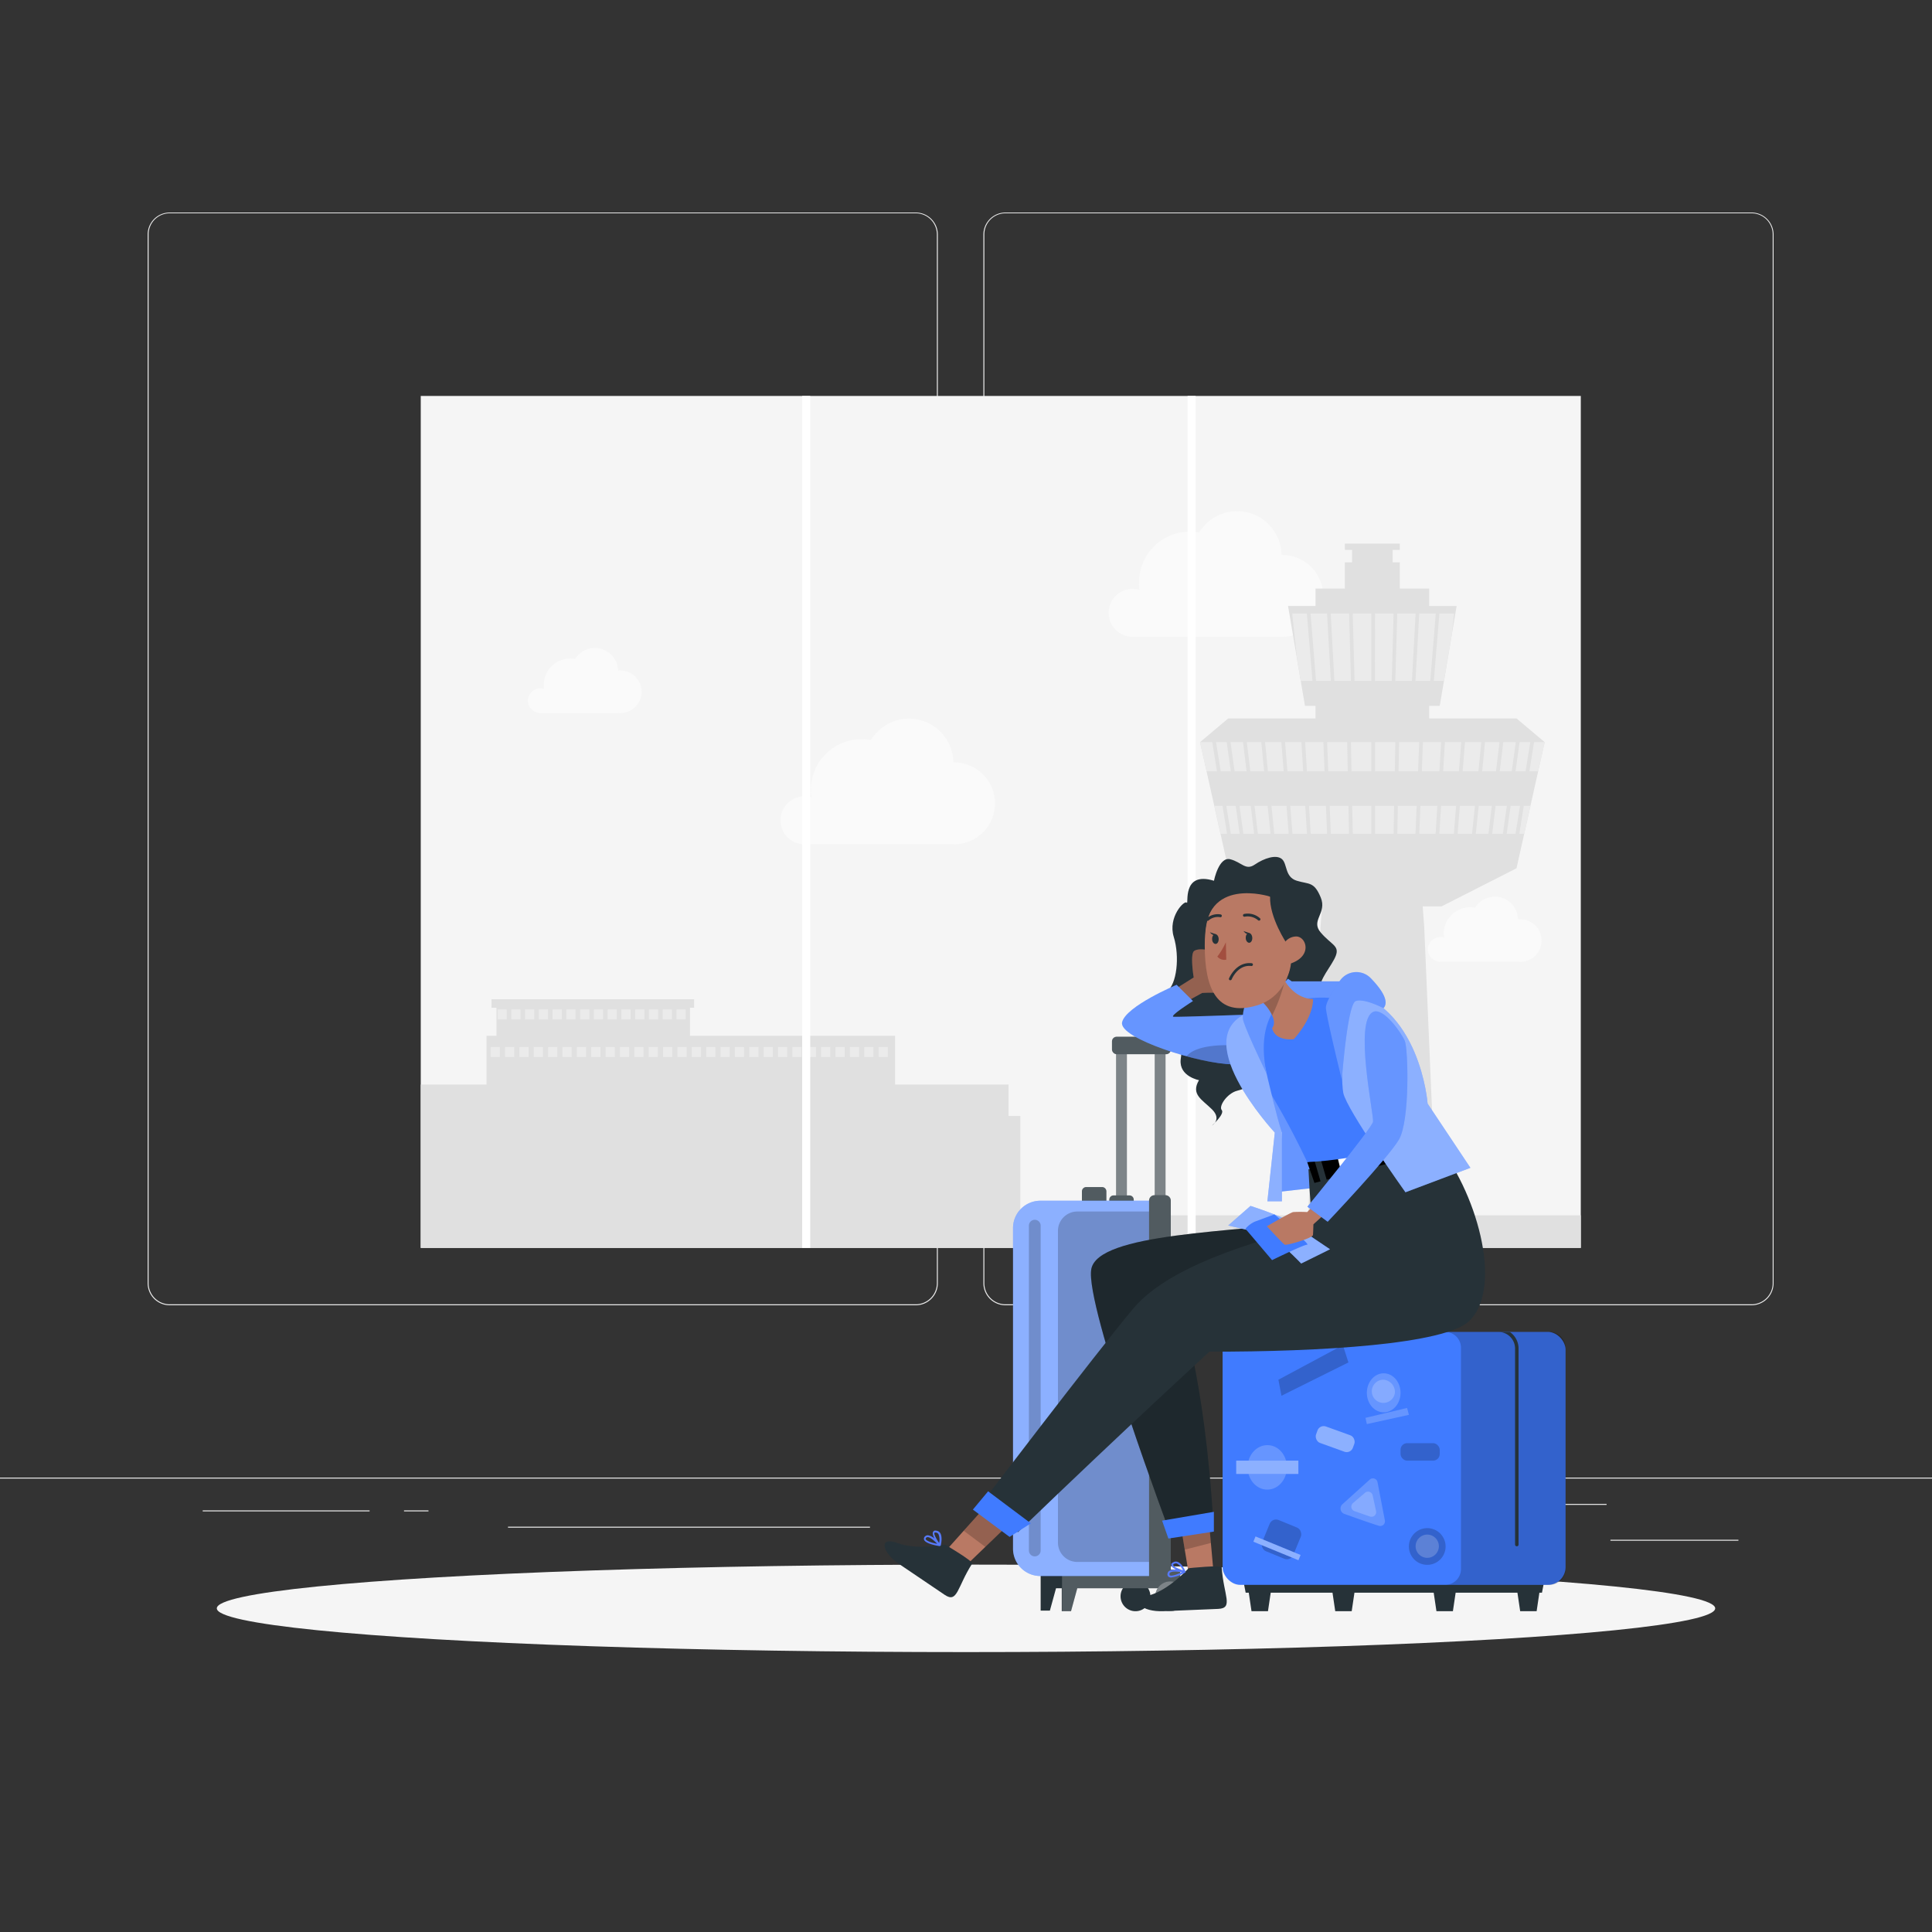 <svg xmlns="http://www.w3.org/2000/svg" viewBox="0 0 500 500"><rect x="0" y="0" width="500" height="500" fill="#333333" stroke="none"/><g id="freepik--background-complete--inject-19"><rect y="382.4" width="500" height="0.25" style="fill:#ebebeb"></rect><rect x="416.78" y="398.49" width="33.12" height="0.25" style="fill:#ebebeb"></rect><rect x="322.53" y="401.21" width="8.69" height="0.25" style="fill:#ebebeb"></rect><rect x="396.59" y="389.21" width="19.19" height="0.25" style="fill:#ebebeb"></rect><rect x="52.46" y="390.89" width="43.19" height="0.25" style="fill:#ebebeb"></rect><rect x="104.56" y="390.89" width="6.33" height="0.25" style="fill:#ebebeb"></rect><rect x="131.47" y="395.11" width="93.68" height="0.25" style="fill:#ebebeb"></rect><path d="M237,337.8H43.91a5.71,5.71,0,0,1-5.7-5.71V60.66A5.71,5.71,0,0,1,43.91,55H237a5.71,5.71,0,0,1,5.71,5.71V332.09A5.71,5.71,0,0,1,237,337.8ZM43.91,55.2a5.46,5.46,0,0,0-5.45,5.46V332.09a5.46,5.46,0,0,0,5.45,5.46H237a5.47,5.47,0,0,0,5.46-5.46V60.66A5.47,5.47,0,0,0,237,55.2Z" style="fill:#ebebeb"></path><path d="M453.31,337.8H260.21a5.72,5.72,0,0,1-5.71-5.71V60.66A5.72,5.72,0,0,1,260.21,55h193.1A5.71,5.71,0,0,1,459,60.66V332.09A5.71,5.71,0,0,1,453.31,337.8ZM260.21,55.2a5.47,5.47,0,0,0-5.46,5.46V332.09a5.47,5.47,0,0,0,5.46,5.46h193.1a5.47,5.47,0,0,0,5.46-5.46V60.66a5.47,5.47,0,0,0-5.46-5.46Z" style="fill:#ebebeb"></path><rect x="108.89" y="102.47" width="300.22" height="220.48" style="fill:#f5f5f5"></rect><path d="M286.92,158.6a6.21,6.21,0,0,1,6.21-6.21,6.13,6.13,0,0,1,1.78.26,13.31,13.31,0,0,1-.14-1.91,13.14,13.14,0,0,1,13.15-13.14,13.7,13.7,0,0,1,2.42.22,11.49,11.49,0,0,1,21.31,5.81h.19a10.59,10.59,0,1,1,0,21.18H293A6.21,6.21,0,0,1,286.92,158.6Z" style="fill:#fafafa"></path><path d="M202,212.29a6.21,6.21,0,0,1,6.21-6.21,6.13,6.13,0,0,1,1.78.26,13.31,13.31,0,0,1-.14-1.91A13.14,13.14,0,0,1,223,191.29a13.79,13.79,0,0,1,2.42.22,11.49,11.49,0,0,1,21.31,5.81h.19a10.59,10.59,0,0,1,0,21.18H208A6.2,6.2,0,0,1,202,212.29Z" style="fill:#fafafa"></path><path d="M136.63,181.38a3.24,3.24,0,0,1,3.24-3.24,3.17,3.17,0,0,1,.93.14,6.63,6.63,0,0,1-.07-1,6.85,6.85,0,0,1,6.85-6.85,7.59,7.59,0,0,1,1.27.11,6,6,0,0,1,11.1,3h.1a5.52,5.52,0,1,1,0,11H139.78A3.24,3.24,0,0,1,136.63,181.38Z" style="fill:#fafafa"></path><path d="M369.54,245.74a3.23,3.23,0,0,1,4.17-3.1,6.63,6.63,0,0,1-.07-1,6.85,6.85,0,0,1,6.85-6.85,6.56,6.56,0,0,1,1.26.12,6,6,0,0,1,11.11,3h.1a5.52,5.52,0,1,1,0,11H372.69A3.24,3.24,0,0,1,369.54,245.74Z" style="fill:#fafafa"></path><polygon points="409.11 322.96 409.11 314.52 371.77 314.52 368.59 239.94 368.19 234.57 373.08 234.57 392.47 224.71 394.47 215.77 396.08 208.55 398.07 199.63 399.76 192.07 392.47 185.93 369.87 185.93 369.87 182.69 372.6 182.69 373.7 176.23 376.65 158.78 376.98 156.83 369.87 156.83 369.87 152.32 362.27 152.32 362.27 145.53 360.42 145.53 360.42 142.3 362.27 142.3 362.27 140.69 348.05 140.69 348.05 142.3 349.91 142.3 349.91 145.53 348.05 145.53 348.05 152.32 340.46 152.32 340.46 156.83 333.35 156.83 333.68 158.78 336.63 176.23 337.73 182.69 340.46 182.69 340.46 185.93 317.86 185.93 310.57 192.07 312.26 199.63 314.25 208.55 315.86 215.77 317.86 224.71 337.25 234.57 342.15 234.57 341.74 239.94 338.56 314.52 264.06 314.52 264.06 288.81 261.01 288.81 261.01 280.68 231.65 280.68 231.65 268.07 178.56 268.07 178.56 260.8 179.64 260.8 179.64 258.6 127.2 258.6 127.2 260.8 128.49 260.8 128.49 268.07 125.91 268.07 125.91 280.68 108.89 280.68 108.89 322.96 409.11 322.96" style="fill:#e0e0e0"></polygon><polygon points="338.23 199.63 342.79 199.63 342.49 192.07 337.78 192.07 338.23 199.63" style="fill:#ebebeb"></polygon><polygon points="337.26 199.63 336.81 192.07 332.58 192.07 333.19 199.63 337.26 199.63" style="fill:#ebebeb"></polygon><polygon points="348.65 192.07 343.46 192.07 343.76 199.63 348.8 199.63 348.65 192.07" style="fill:#ebebeb"></polygon><polygon points="349.77 199.63 354.89 199.63 354.89 192.07 349.62 192.07 349.77 199.63" style="fill:#ebebeb"></polygon><polygon points="327.17 199.63 326.41 192.07 322.68 192.07 323.59 199.63 327.17 199.63" style="fill:#ebebeb"></polygon><polygon points="318.54 199.63 317.47 192.07 314.71 192.07 315.93 199.63 318.54 199.63" style="fill:#ebebeb"></polygon><polygon points="332.22 199.63 331.61 192.07 327.39 192.07 328.15 199.63 332.22 199.63" style="fill:#ebebeb"></polygon><polygon points="322.61 199.63 321.7 192.07 318.45 192.07 319.52 199.63 322.61 199.63" style="fill:#ebebeb"></polygon><polygon points="355.86 199.63 360.97 199.63 361.12 192.07 355.86 192.07 355.86 199.63" style="fill:#ebebeb"></polygon><polygon points="383.36 192.07 379.14 192.07 378.53 199.63 382.6 199.63 383.36 192.07" style="fill:#ebebeb"></polygon><polygon points="394.81 199.63 396.03 192.07 393.27 192.07 392.21 199.63 394.81 199.63" style="fill:#ebebeb"></polygon><polygon points="313.73 192.07 310.57 192.07 312.26 199.63 314.95 199.63 313.73 192.07" style="fill:#ebebeb"></polygon><polygon points="397.01 192.07 395.8 199.63 398.07 199.63 399.76 192.07 397.01 192.07" style="fill:#ebebeb"></polygon><polygon points="392.29 192.07 389.05 192.07 388.13 199.63 391.23 199.63 392.29 192.07" style="fill:#ebebeb"></polygon><polygon points="373.49 199.63 377.56 199.63 378.17 192.07 373.94 192.07 373.49 199.63" style="fill:#ebebeb"></polygon><polygon points="388.07 192.07 384.33 192.07 383.57 199.63 387.16 199.63 388.07 192.07" style="fill:#ebebeb"></polygon><polygon points="367.96 199.63 372.51 199.63 372.97 192.07 368.26 192.07 367.96 199.63" style="fill:#ebebeb"></polygon><polygon points="361.94 199.63 366.99 199.63 367.29 192.07 362.09 192.07 361.94 199.63" style="fill:#ebebeb"></polygon><polygon points="344.42 176.23 343.44 158.78 339.17 158.78 340.59 176.23 344.42 176.23" style="fill:#ebebeb"></polygon><polygon points="349.63 176.23 349.14 158.78 344.39 158.78 345.34 176.23 349.63 176.23" style="fill:#ebebeb"></polygon><polygon points="373.7 176.23 375.76 164.01 376.33 158.78 372.52 158.78 371.07 176.23 373.7 176.23" style="fill:#ebebeb"></polygon><polygon points="336.63 176.23 339.67 176.23 338.22 158.78 334.42 158.78 335.72 170.87 336.63 176.23" style="fill:#ebebeb"></polygon><polygon points="360.66 158.78 355.85 158.78 355.83 176.23 360.19 176.23 360.66 158.78" style="fill:#ebebeb"></polygon><polygon points="370.15 176.23 371.58 158.78 367.3 158.78 366.32 176.23 370.15 176.23" style="fill:#ebebeb"></polygon><polygon points="366.36 158.78 361.61 158.78 361.11 176.23 365.4 176.23 366.36 158.78" style="fill:#ebebeb"></polygon><polygon points="350.08 158.78 350.56 176.23 354.91 176.23 354.9 158.78 350.08 158.78" style="fill:#ebebeb"></polygon><polygon points="344.12 208.55 344.41 215.77 349.13 215.77 348.98 208.55 344.12 208.55" style="fill:#ebebeb"></polygon><polygon points="338.77 208.55 339.21 215.77 343.44 215.77 343.15 208.55 338.77 208.55" style="fill:#ebebeb"></polygon><polygon points="350.1 215.77 354.89 215.77 354.89 208.55 349.95 208.55 350.1 215.77" style="fill:#ebebeb"></polygon><polygon points="355.86 215.77 360.65 215.77 360.79 208.55 355.86 208.55 355.86 215.77" style="fill:#ebebeb"></polygon><polygon points="333.91 208.55 334.49 215.77 338.24 215.77 337.8 208.55 333.91 208.55" style="fill:#ebebeb"></polygon><polygon points="317.37 208.55 318.53 215.77 320.81 215.77 319.8 208.55 317.37 208.55" style="fill:#ebebeb"></polygon><polygon points="329.05 208.55 329.77 215.77 333.52 215.77 332.94 208.55 329.05 208.55" style="fill:#ebebeb"></polygon><polygon points="320.78 208.55 321.79 215.77 324.56 215.77 323.69 208.55 320.78 208.55" style="fill:#ebebeb"></polygon><polygon points="324.67 208.55 325.54 215.77 328.8 215.77 328.07 208.55 324.67 208.55" style="fill:#ebebeb"></polygon><polygon points="377.23 215.77 380.97 215.77 381.7 208.55 377.81 208.55 377.23 215.77" style="fill:#ebebeb"></polygon><polygon points="390.95 208.55 389.93 215.77 392.21 215.77 393.38 208.55 390.95 208.55" style="fill:#ebebeb"></polygon><polygon points="381.95 215.77 385.21 215.77 386.08 208.55 382.68 208.55 381.95 215.77" style="fill:#ebebeb"></polygon><polygon points="387.06 208.55 386.18 215.77 388.95 215.77 389.97 208.55 387.06 208.55" style="fill:#ebebeb"></polygon><polygon points="314.25 208.55 315.86 215.77 317.55 215.77 316.39 208.55 314.25 208.55" style="fill:#ebebeb"></polygon><polygon points="367.31 215.77 371.54 215.77 371.98 208.55 367.6 208.55 367.31 215.77" style="fill:#ebebeb"></polygon><polygon points="361.62 215.77 366.33 215.77 366.63 208.55 361.76 208.55 361.62 215.77" style="fill:#ebebeb"></polygon><polygon points="372.51 215.77 376.26 215.77 376.84 208.55 372.95 208.55 372.51 215.77" style="fill:#ebebeb"></polygon><polygon points="393.2 215.77 394.47 215.77 396.08 208.55 394.36 208.55 393.2 215.77" style="fill:#ebebeb"></polygon><rect x="128.76" y="261.23" width="2.38" height="2.59" style="fill:#ebebeb"></rect><rect x="132.32" y="261.23" width="2.38" height="2.59" style="fill:#ebebeb"></rect><rect x="135.89" y="261.23" width="2.38" height="2.59" style="fill:#ebebeb"></rect><rect x="139.45" y="261.23" width="2.38" height="2.59" style="fill:#ebebeb"></rect><rect x="143.01" y="261.23" width="2.38" height="2.59" style="fill:#ebebeb"></rect><rect x="146.57" y="261.23" width="2.38" height="2.59" style="fill:#ebebeb"></rect><rect x="150.14" y="261.23" width="2.38" height="2.59" style="fill:#ebebeb"></rect><rect x="153.7" y="261.23" width="2.38" height="2.59" style="fill:#ebebeb"></rect><rect x="157.26" y="261.23" width="2.38" height="2.59" style="fill:#ebebeb"></rect><rect x="160.82" y="261.23" width="2.38" height="2.59" style="fill:#ebebeb"></rect><rect x="164.39" y="261.23" width="2.38" height="2.59" style="fill:#ebebeb"></rect><rect x="167.95" y="261.23" width="2.38" height="2.59" style="fill:#ebebeb"></rect><rect x="171.51" y="261.23" width="2.38" height="2.59" style="fill:#ebebeb"></rect><rect x="175.08" y="261.23" width="2.38" height="2.59" style="fill:#ebebeb"></rect><rect x="126.98" y="270.97" width="2.38" height="2.59" style="fill:#ebebeb"></rect><rect x="130.7" y="270.97" width="2.38" height="2.59" style="fill:#ebebeb"></rect><rect x="134.42" y="270.97" width="2.38" height="2.59" style="fill:#ebebeb"></rect><rect x="138.13" y="270.97" width="2.38" height="2.59" style="fill:#ebebeb"></rect><rect x="141.85" y="270.97" width="2.38" height="2.59" style="fill:#ebebeb"></rect><rect x="145.57" y="270.97" width="2.38" height="2.59" style="fill:#ebebeb"></rect><rect x="149.29" y="270.97" width="2.38" height="2.59" style="fill:#ebebeb"></rect><rect x="153.01" y="270.97" width="2.38" height="2.59" style="fill:#ebebeb"></rect><rect x="156.73" y="270.97" width="2.38" height="2.59" style="fill:#ebebeb"></rect><rect x="160.44" y="270.97" width="2.38" height="2.59" style="fill:#ebebeb"></rect><rect x="164.16" y="270.97" width="2.38" height="2.59" style="fill:#ebebeb"></rect><rect x="167.88" y="270.97" width="2.38" height="2.59" style="fill:#ebebeb"></rect><rect x="171.6" y="270.97" width="2.38" height="2.59" style="fill:#ebebeb"></rect><rect x="175.32" y="270.97" width="2.38" height="2.59" style="fill:#ebebeb"></rect><rect x="179.04" y="270.97" width="2.38" height="2.59" style="fill:#ebebeb"></rect><rect x="182.76" y="270.97" width="2.38" height="2.59" style="fill:#ebebeb"></rect><rect x="186.47" y="270.97" width="2.38" height="2.59" style="fill:#ebebeb"></rect><rect x="190.19" y="270.97" width="2.38" height="2.59" style="fill:#ebebeb"></rect><rect x="193.91" y="270.97" width="2.38" height="2.59" style="fill:#ebebeb"></rect><rect x="197.63" y="270.97" width="2.38" height="2.59" style="fill:#ebebeb"></rect><rect x="201.35" y="270.97" width="2.38" height="2.59" style="fill:#ebebeb"></rect><rect x="205.07" y="270.97" width="2.38" height="2.59" style="fill:#ebebeb"></rect><rect x="208.78" y="270.97" width="2.38" height="2.59" style="fill:#ebebeb"></rect><rect x="212.5" y="270.97" width="2.38" height="2.59" style="fill:#ebebeb"></rect><rect x="216.22" y="270.97" width="2.38" height="2.59" style="fill:#ebebeb"></rect><rect x="219.94" y="270.97" width="2.38" height="2.59" style="fill:#ebebeb"></rect><rect x="223.66" y="270.97" width="2.38" height="2.59" style="fill:#ebebeb"></rect><rect x="227.38" y="270.97" width="2.38" height="2.59" style="fill:#ebebeb"></rect><rect x="307.35" y="102.47" width="2.09" height="220.48" style="fill:#fff"></rect><rect x="207.6" y="102.47" width="2.09" height="220.48" style="fill:#fff"></rect></g><g id="freepik--Shadow--inject-19"><ellipse id="freepik--path--inject-19" cx="250" cy="416.24" rx="193.89" ry="11.32" style="fill:#f5f5f5"></ellipse></g><g id="freepik--Character--inject-19"><rect x="288.86" y="269.63" width="2.77" height="45.23" style="fill:#263238"></rect><rect x="288.86" y="269.63" width="2.77" height="45.23" style="fill:#fff;opacity:0.4"></rect><rect x="298.86" y="269.63" width="2.77" height="45.23" style="fill:#263238"></rect><rect x="298.86" y="269.63" width="2.77" height="45.23" style="fill:#fff;opacity:0.4"></rect><path d="M281.12,307.21h4.09a1.12,1.12,0,0,1,1.12,1.12v4a0,0,0,0,1,0,0H280a0,0,0,0,1,0,0v-4A1.12,1.12,0,0,1,281.12,307.21Z" style="fill:#263238"></path><path d="M281.12,307.21h4.09a1.12,1.12,0,0,1,1.12,1.12v4a0,0,0,0,1,0,0H280a0,0,0,0,1,0,0v-4A1.12,1.12,0,0,1,281.12,307.21Z" style="fill:#fff;opacity:0.2"></path><path d="M288.2,309.37h4.09a1.12,1.12,0,0,1,1.12,1.12v4a0,0,0,0,1,0,0h-6.32a0,0,0,0,1,0,0v-4A1.12,1.12,0,0,1,288.2,309.37Z" style="fill:#263238"></path><path d="M288.2,309.37h4.09a1.12,1.12,0,0,1,1.12,1.12v4a0,0,0,0,1,0,0h-6.32a0,0,0,0,1,0,0v-4A1.12,1.12,0,0,1,288.2,309.37Z" style="fill:#fff;opacity:0.2"></path><path d="M297.72,413.12a3.86,3.86,0,1,1-3.86-3.86A3.85,3.85,0,0,1,297.72,413.12Z" style="fill:#263238"></path><polygon points="305.45 406.21 269.32 406.21 269.32 409.63 269.32 411.04 269.32 416.82 271.71 416.82 273.3 411.04 274.78 411.04 274.78 416.97 277.18 416.97 278.8 411.04 305.45 411.04 305.45 406.21" style="fill:#263238"></polygon><polygon points="274.86 406.21 274.86 416.97 277.18 416.97 278.8 411.04 305.45 411.04 305.45 406.21 274.86 406.21" style="fill:#fff;opacity:0.2"></polygon><path d="M269.25,310.75H300.7a0,0,0,0,1,0,0v97.12a0,0,0,0,1,0,0H269.25a7.08,7.08,0,0,1-7.08-7.08v-83A7.08,7.08,0,0,1,269.25,310.75Z" style="fill:#407BFF"></path><path d="M269.25,310.75H300.7a0,0,0,0,1,0,0v97.12a0,0,0,0,1,0,0H269.25a7.08,7.08,0,0,1-7.08-7.08v-83A7.08,7.08,0,0,1,269.25,310.75Z" style="fill:#fff;opacity:0.4"></path><path d="M267.8,402.79h0a1.52,1.52,0,0,1-1.52-1.52V317.2a1.52,1.52,0,0,1,1.52-1.52h0a1.52,1.52,0,0,1,1.52,1.52v84.07A1.52,1.52,0,0,1,267.8,402.79Z" style="opacity:0.2;isolation:isolate"></path><path d="M278.8,313.54h20.05a0,0,0,0,1,0,0v90.69a0,0,0,0,1,0,0H278.8a5,5,0,0,1-5-5V318.56A5,5,0,0,1,278.8,313.54Z" style="opacity:0.2;isolation:isolate"></path><path d="M298.78,309.32h2.82a1.4,1.4,0,0,1,1.4,1.4v98.4a0,0,0,0,1,0,0h-5.62a0,0,0,0,1,0,0v-98.4A1.4,1.4,0,0,1,298.78,309.32Z" style="fill:#263238"></path><path d="M306.72,413.12a3.86,3.86,0,1,1-3.86-3.86A3.85,3.85,0,0,1,306.72,413.12Z" style="fill:#263238"></path><path d="M306.72,413.12a3.86,3.86,0,1,1-3.86-3.86A3.85,3.85,0,0,1,306.72,413.12Z" style="fill:#fff;opacity:0.4"></path><path d="M305,413.12a2.14,2.14,0,1,1-2.14-2.15A2.14,2.14,0,0,1,305,413.12Z" style="fill:#407BFF"></path><path d="M298.78,309.32h2.82a1.4,1.4,0,0,1,1.4,1.4v98.4a0,0,0,0,1,0,0h-5.62a0,0,0,0,1,0,0v-98.4A1.4,1.4,0,0,1,298.78,309.32Z" style="fill:#fff;opacity:0.2"></path><rect x="287.78" y="268.31" width="15.22" height="4.52" rx="1.2" style="fill:#263238"></rect><rect x="287.78" y="268.31" width="15.22" height="4.52" rx="1.2" style="fill:#fff;opacity:0.2"></rect><polygon points="399.96 407.55 321.47 407.55 322.38 412.19 323.18 412.19 323.89 416.97 328.15 416.97 328.86 412.19 344.85 412.19 345.56 416.97 349.82 416.97 350.53 412.19 371.04 412.19 371.75 416.97 376.01 416.97 376.72 412.19 392.71 412.19 393.42 416.97 397.68 416.97 398.39 412.19 399.06 412.19 399.96 407.55" style="fill:#263238"></polygon><rect x="316.41" y="344.7" width="88.75" height="65.46" rx="4.55" style="fill:#407BFF"></rect><path d="M405.16,348.81v57.24a4.1,4.1,0,0,1-4.1,4.11H374a4.1,4.1,0,0,0,4.1-4.11V348.81a4.1,4.1,0,0,0-4.1-4.11h27.09A4.1,4.1,0,0,1,405.16,348.81Z" style="opacity:0.2;isolation:isolate"></path><path d="M393,349v50.73a.44.44,0,0,1-.45.45.45.45,0,0,1-.45-.45V349a4.31,4.31,0,0,0-4.07-4.29h2.71A5.19,5.19,0,0,1,393,349Z" style="fill:#263238"></path><ellipse cx="358.1" cy="360.46" rx="4.36" ry="5.05" style="fill:#fff;opacity:0.2"></ellipse><path d="M361,360.46a3,3,0,1,1-2.93-3.39A3.19,3.19,0,0,1,361,360.46Z" style="fill:#fff;opacity:0.2"></path><polygon points="353.38 366.94 364.15 364.38 364.63 366.16 353.74 368.55 353.38 366.94" style="fill:#fff;opacity:0.2"></polygon><path d="M356.5,383.58l1.9,9.9a1.21,1.21,0,0,1-1.56,1.39c-2.41-.75-6.41-2.17-8.93-3.08a1.48,1.48,0,0,1-.49-2.5l7.08-6.38A1.21,1.21,0,0,1,356.5,383.58Z" style="fill:#fff;opacity:0.2"></path><path d="M350.14,389l3.11-2.66a1.22,1.22,0,0,1,2,.67l.88,4.06a1.21,1.21,0,0,1-1.59,1.4l-4-1.39A1.23,1.23,0,0,1,350.14,389Z" style="fill:#fff;opacity:0.2"></path><path d="M333.05,379.74c0,3.19-2.27,5.77-5.08,5.77s-5.08-2.58-5.08-5.77S325.17,374,328,374,333.05,376.55,333.05,379.74Z" style="fill:#fff;opacity:0.2"></path><rect x="319.93" y="378.01" width="16.09" height="3.45" style="fill:#407BFF"></rect><rect x="319.93" y="378.01" width="16.09" height="3.45" style="fill:#fff;opacity:0.4"></rect><rect x="327.28" y="394.04" width="8.72" height="8.72" rx="1.78" transform="translate(176.33 -96.16) rotate(22.34)" style="opacity:0.2;isolation:isolate"></rect><rect x="324.18" y="399.97" width="12.61" height="1.47" transform="translate(177.11 -95.54) rotate(22.34)" style="fill:#407BFF"></rect><rect x="324.18" y="399.97" width="12.61" height="1.47" transform="translate(177.11 -95.54) rotate(22.34)" style="fill:#fff;opacity:0.4"></rect><polygon points="330.85 357.07 347.54 348.12 348.97 352.6 331.64 361.22 330.85 357.07" style="opacity:0.2;isolation:isolate"></polygon><rect x="362.46" y="373.49" width="10.14" height="4.52" rx="1.7" style="opacity:0.2;isolation:isolate"></rect><rect x="340.51" y="370.17" width="10.14" height="4.52" rx="1.7" transform="translate(146.88 -95.17) rotate(19.84)" style="fill:#fff;opacity:0.4"></rect><path d="M374.12,400.22a4.75,4.75,0,1,1-4.75-4.74A4.75,4.75,0,0,1,374.12,400.22Z" style="opacity:0.2;isolation:isolate"></path><circle cx="369.37" cy="400.16" r="3.01" style="fill:#fff;opacity:0.2"></circle><path d="M314.17,227.94s1.25-6.34,4.24-5.56,3.95,3,6.33,1.37,5.52-2.68,7-1.44.71,4.67,3.88,5.63,4.46.16,6.18,4.31-2.71,5.9,0,9.08,4.89,3.38,3.91,6-4.64,6.43-3.91,8.67-4.13,11.36-9.33,11.7-8.65,7.39-8.29,10.22-1.42,3.7-4,4.36-4.85,4-4,5-2.5,4-2.5,4,2.58-1.59,0-4.16-5.56-3.88-3.38-7.58c0,0-5.14-.92-4.75-5.27s2-6.85-.79-8.67-5.34-7.15-2.77-9,3.36-9,1.78-14.13,2.77-9.6,3.36-8.86S305.7,225.33,314.17,227.94Z" style="fill:#263238"></path><path d="M305.18,260.24l5.93-3.26a30.16,30.16,0,0,1,4.28,0c.66.2-2.33-10.62-2.27-10.85s-3-.86-4.09,0-.1,6.84-.1,6.84l-7,4.4Z" style="fill:#b97964"></path><path d="M305.18,260.24l5.93-3.26a30.16,30.16,0,0,1,4.28,0c.66.2-2.33-10.62-2.27-10.85s-3-.86-4.09,0-.1,6.84-.1,6.84l-7,4.4Z" style="opacity:0.2;isolation:isolate"></path><path d="M321.83,262.62s-16.8.63-18.1.52,5-4.07,5-4.07l-4.22-4.2s-13.19,5.56-14.11,9.7,20.23,10.82,28.6,10.87S321.83,262.62,321.83,262.62Z" style="fill:#407BFF"></path><path d="M320.59,275.25a5.85,5.85,0,0,1-1.58.19,52.53,52.53,0,0,1-11.93-2.08c-8.5-2.32-17.28-6.09-16.67-8.79.92-4.14,14.11-9.7,14.11-9.7l4.22,4.2s-6.32,4-5,4.07,18.1-.52,18.1-.52S326.62,273.73,320.59,275.25Z" style="fill:#fff;opacity:0.2"></path><path d="M320.59,275.25a5.85,5.85,0,0,1-1.58.19,52.53,52.53,0,0,1-11.93-2.08c2.69-3.33,11.33-2.84,11.33-2.84S319.61,273.14,320.59,275.25Z" style="opacity:0.2;isolation:isolate"></path><polygon points="307.96 409.26 314.15 407.96 313.36 399.14 312.63 391.05 305.04 391.39 306.58 400.85 307.96 409.26" style="fill:#b97964"></polygon><path d="M316.18,405.65c-.05-.7-8.57.2-8.57.2s-5,5.57-10.1,7-2.07,4.36,3.64,4.12l14.12-.59C319.33,416.2,316.65,412.85,316.18,405.65Z" style="fill:#263238"></path><path d="M303.1,408.25a1.13,1.13,0,0,1-.67-.18.83.83,0,0,1-.25-.92.93.93,0,0,1,.44-.61,3.45,3.45,0,0,1,1.81-.3c-.68-.34-1.25-.75-1.3-1.19s.16-.55.54-.76a1.33,1.33,0,0,1,1.12-.07c1.19.43,2,2.41,2,2.49a.27.27,0,0,1,0,.2l0,0h0a.24.24,0,0,1-.09.08A10.19,10.19,0,0,1,303.1,408.25Zm1-1.53a2.46,2.46,0,0,0-1.22.23.5.5,0,0,0-.22.3c0,.22,0,.36.07.43.4.31,1.91-.21,3.14-.78A9.91,9.91,0,0,0,304.09,406.72Zm.22-2.11a.93.93,0,0,0-.41.11c-.09,0-.3.17-.29.28,0,.38,1.26,1,2.53,1.4a3.71,3.71,0,0,0-1.52-1.73A.81.81,0,0,0,304.31,404.61Z" style="fill:#577afa"></path><polygon points="306.63 401.04 313.4 399.31 312.65 391.14 305.05 391.44 306.63 401.04" style="opacity:0.2;isolation:isolate"></polygon><path d="M282.42,328.48c1.66-9.42,36.64-9.54,59.57-12.65l25.17,29.8s-31.29-8.12-62.1-8.12c0,0,6.73,17.67,9,57.61L303,397.29S280.75,337.91,282.42,328.48Z" style="fill:#263238"></path><path d="M282.42,328.48c1.66-9.42,36.64-9.54,59.57-12.65l25.17,29.8s-31.29-8.12-62.1-8.12c0,0,6.73,17.67,9,57.61L303,397.29S280.75,337.91,282.42,328.48Z" style="opacity:0.2;isolation:isolate"></path><polygon points="334.28 253.98 353.83 253.98 367.16 304.36 330.3 308.52 331.76 293.12 326.23 286.26 334.28 253.98" style="fill:#407BFF"></polygon><polygon points="334.28 253.98 353.83 253.98 367.16 304.36 330.3 308.52 331.76 293.12 326.23 286.26 334.28 253.98" style="fill:#fff;opacity:0.2"></polygon><polygon points="243.86 402.35 248.74 406.36 255.12 400.22 260.97 394.58 255.94 388.88 249.54 396.01 243.86 402.35" style="fill:#b97964"></polygon><path d="M251.59,404.67c.38-.59-7-4.93-7-4.93s-7.36,1.48-12.27-.39-4.26,2.28.47,5.48l11.71,7.92C247.85,415,247.69,410.74,251.59,404.67Z" style="fill:#263238"></path><path d="M243.2,400.14h0c-.63-.1-3.75-.62-4.07-1.7a.85.85,0,0,1,.34-.89,1,1,0,0,1,.72-.22,3.35,3.35,0,0,1,1.64.84c-.35-.68-.57-1.35-.34-1.73s.45-.36.89-.29a1.34,1.34,0,0,1,.94.6c.69,1.06.17,3.12.15,3.21v0h0a.22.22,0,0,1-.1.11l-.06,0Zm-3.13-2.33a.42.42,0,0,0-.31.11c-.16.14-.23.28-.2.39.15.48,1.67,1,3,1.23-.67-.71-1.74-1.68-2.43-1.73Zm2-1.2c-.1,0-.19,0-.22.08-.2.32.43,1.53,1.19,2.62a3.66,3.66,0,0,0-.18-2.29.87.87,0,0,0-.62-.39Z" style="fill:#577afa"></path><polygon points="249.42 396.16 255.01 400.35 260.91 394.64 255.92 388.91 249.42 396.16" style="opacity:0.2;isolation:isolate"></polygon><path d="M338.63,302.61c.29,6.49,1,14.84,1,14.84-29.09,7.16-41,14.8-46.42,21.29-10.17,12.2-39.46,50.69-39.46,50.69l9.69,7.09C291.68,369.31,313,349.81,313,349.81c28.86.05,61.16-1.92,67.31-8,9-8.93,1.52-34.19-8.76-46.17Z" style="fill:#263238"></path><polygon points="266.78 394.24 255.72 385.95 251.78 390.68 261.28 397.75 266.78 394.24" style="fill:#407BFF"></polygon><polygon points="370.59 293.12 372.18 297.68 340.18 306.14 338.3 300.74 370.59 293.12"></polygon><rect x="360.77" y="294.38" width="1.64" height="8.35" transform="translate(792.33 483.9) rotate(163.74)" style="fill:#263238"></rect><rect x="346.63" y="298.32" width="7.24" height="5.49" transform="translate(763.2 507.94) rotate(165.93)" style="fill:#fff"></rect><rect x="341" y="298.92" width="1.64" height="8.35" transform="translate(754.88 498.26) rotate(163.73)" style="fill:#263238"></rect><path d="M338.3,300.74s-9.23-20.25-19.89-32.51c0,0,3.33-5.85,16.41-9.16s24.55,3.69,24.55,3.69l11.79,32S351.45,300.29,338.3,300.74Z" style="fill:#407BFF"></path><path d="M347.64,256s-.85,22.49,0,26.84,16.09,25.72,16.09,25.72l16.81-6.33-11.08-16.62S367.56,259.77,347.64,256Z" style="fill:#407BFF"></path><path d="M324.2,261.64s4.88,23.2,7.56,31.48v17.77H328l1.92-17.77S306,267.37,324.2,261.64Z" style="fill:#407BFF"></path><path d="M347.64,256s-.85,22.49,0,26.84,16.09,25.72,16.09,25.72l16.81-6.33-11.08-16.62S367.56,259.77,347.64,256Z" style="fill:#fff;opacity:0.4"></path><path d="M324.2,261.64s4.88,23.2,7.56,31.48v17.77H328l1.92-17.77S306,267.37,324.2,261.64Z" style="fill:#fff;opacity:0.4"></path><path d="M347.27,279.46s-3.91-15.83-4.12-18.54c-.1-1.4,1.77-4.47,3.62-7.12a5.18,5.18,0,0,1,7.93-.7c2.57,2.63,5,5.92,3.36,7.82,0,0-5-2.63-7.19-1.85S347.27,279.46,347.27,279.46Z" style="fill:#407BFF"></path><path d="M327.81,277.88s-4.93-10.17-6-13.57,3.48-11.58,6-12.86,8.94,4.51,8.94,4.51S323.85,259.32,327.81,277.88Z" style="fill:#407BFF"></path><path d="M347.27,279.46s-3.91-15.83-4.12-18.54c-.1-1.4,1.77-4.47,3.62-7.12a5.18,5.18,0,0,1,7.93-.7c2.57,2.63,5,5.92,3.36,7.82,0,0-5-2.63-7.19-1.85S347.27,279.46,347.27,279.46Z" style="fill:#fff;opacity:0.2"></path><path d="M327.81,277.88s-4.93-10.17-6-13.57,3.48-11.58,6-12.86,8.94,4.51,8.94,4.51S323.85,259.32,327.81,277.88Z" style="fill:#fff;opacity:0.2"></path><path d="M334.84,268.94s-4.78.68-5.62-2.87c0,0,1.09-1,0-3.31a11.86,11.86,0,0,0-2-2.92,28.63,28.63,0,0,0-3-2.84l6.14-7.85a17.84,17.84,0,0,0,2.15,4.73c1.47,2.29,3.81,4.56,7.3,4.68C339.79,258.56,340.25,262.79,334.84,268.94Z" style="fill:#b97964"></path><path d="M332.49,253.88a42.34,42.34,0,0,1-3.24,8.88,11.86,11.86,0,0,0-2-2.92,28.63,28.63,0,0,0-3-2.84l6.14-7.85A17.84,17.84,0,0,0,332.49,253.88Z" style="opacity:0.2;isolation:isolate"></path><path d="M322.65,230.54c-8.5.64-10.89,5.39-10.86,14.2,0,11,3.06,18.6,13.51,15.46C339.5,256,336.77,229.48,322.65,230.54Z" style="fill:#b97964"></path><path d="M317.25,243.85a17.87,17.87,0,0,1-2.21,3.71,2.37,2.37,0,0,0,2.32.8Z" style="fill:#a24e3f"></path><path d="M322.4,242.77c0,.69.45,1.24.91,1.22s.82-.61.78-1.31-.44-1.25-.91-1.22S322.37,242.07,322.4,242.77Z" style="fill:#263238"></path><path d="M323.38,241.48l-1.55-.52S322.65,242.2,323.38,241.48Z" style="fill:#263238"></path><path d="M313.7,243.07c0,.7.44,1.24.91,1.22s.81-.61.78-1.31-.44-1.25-.91-1.22S313.66,242.37,313.7,243.07Z" style="fill:#263238"></path><path d="M314.68,241.78l-1.56-.52S314,242.5,314.68,241.78Z" style="fill:#263238"></path><path d="M325.83,238.26a.38.38,0,0,1-.26-.11,4.11,4.11,0,0,0-3.45-.91.36.36,0,0,1-.43-.28.37.37,0,0,1,.29-.43,4.74,4.74,0,0,1,4.11,1.12.35.35,0,0,1,0,.51A.35.35,0,0,1,325.83,238.26Z" style="fill:#263238"></path><path d="M312.51,238.31a.37.37,0,0,1-.29-.14.37.37,0,0,1,.06-.51,4.39,4.39,0,0,1,3.66-1,.36.36,0,0,1,.25.45.35.35,0,0,1-.45.25,3.6,3.6,0,0,0-3,.89A.37.37,0,0,1,312.51,238.31Z" style="fill:#263238"></path><path d="M333,244.17s-4.5-6.69-4.3-12.13c0,0-17.36-5.61-16.91,11.55,0,0-2.79-15.06,11.8-16.5S339.74,247,332.67,254C332.67,254,335.8,248.35,333,244.17Z" style="fill:#263238"></path><path d="M331.76,246.07a3.75,3.75,0,0,1,3.76-3.71c2.66.09,4.32,5.4-2.13,7.19C332.46,249.81,331.86,248.93,331.76,246.07Z" style="fill:#b97964"></path><path d="M318.41,253.68a.31.31,0,0,1-.13,0,.36.36,0,0,1-.21-.47s1.77-4.38,5.86-3.93a.35.35,0,0,1,.32.4.37.37,0,0,1-.4.32c-3.55-.41-5.09,3.44-5.1,3.48A.38.38,0,0,1,318.41,253.68Z" style="fill:#263238"></path><path d="M317.86,317.16l5.77-5.07s8.92,2.87,11.06,4.6,9.52,6.62,9.52,6.62L336.75,327s-6.6-6.87-8.87-7.46S317.86,317.16,317.86,317.16Z" style="fill:#407BFF"></path><path d="M317.86,317.16l5.77-5.07s8.92,2.87,11.06,4.6,9.52,6.62,9.52,6.62L336.75,327s-6.6-6.87-8.87-7.46S317.86,317.16,317.86,317.16Z" style="fill:#fff;opacity:0.4"></path><path d="M324.74,316.16l5.06-1.87s9.45,7.83,8.5,7.83-9.09,4-9.09,4L322.32,318A7,7,0,0,1,324.74,316.16Z" style="fill:#407BFF"></path><path d="M343.15,308.52l-4.85,5.16a32.59,32.59,0,0,0-3.61,0c-.77.13-6.81,3.68-6.81,3.68s4.1,4.49,4.61,4.76,7.25-1.71,7.31-2.51.11-2.76.11-2.76,6.37-5.72,6.06-6S343.15,308.52,343.15,308.52Z" style="fill:#b97964"></path><path d="M355.45,261.85c-5.18,2.13.17,26.8-.11,28.45s-17,22-17,22l5.26,3.89S359.05,299.92,362,295s2.4-23.44,1.6-25.51S358.09,260.76,355.45,261.85Z" style="fill:#407BFF"></path><path d="M355.45,261.85c-5.18,2.13.17,26.8-.11,28.45s-17,22-17,22l5.26,3.89S359.05,299.92,362,295s2.4-23.44,1.6-25.51S358.09,260.76,355.45,261.85Z" style="fill:#fff;opacity:0.2"></path><polygon points="300.75 393.54 314.15 391.26 314.15 396.37 302.38 398.17 300.75 393.54" style="fill:#407BFF"></polygon></g></svg>